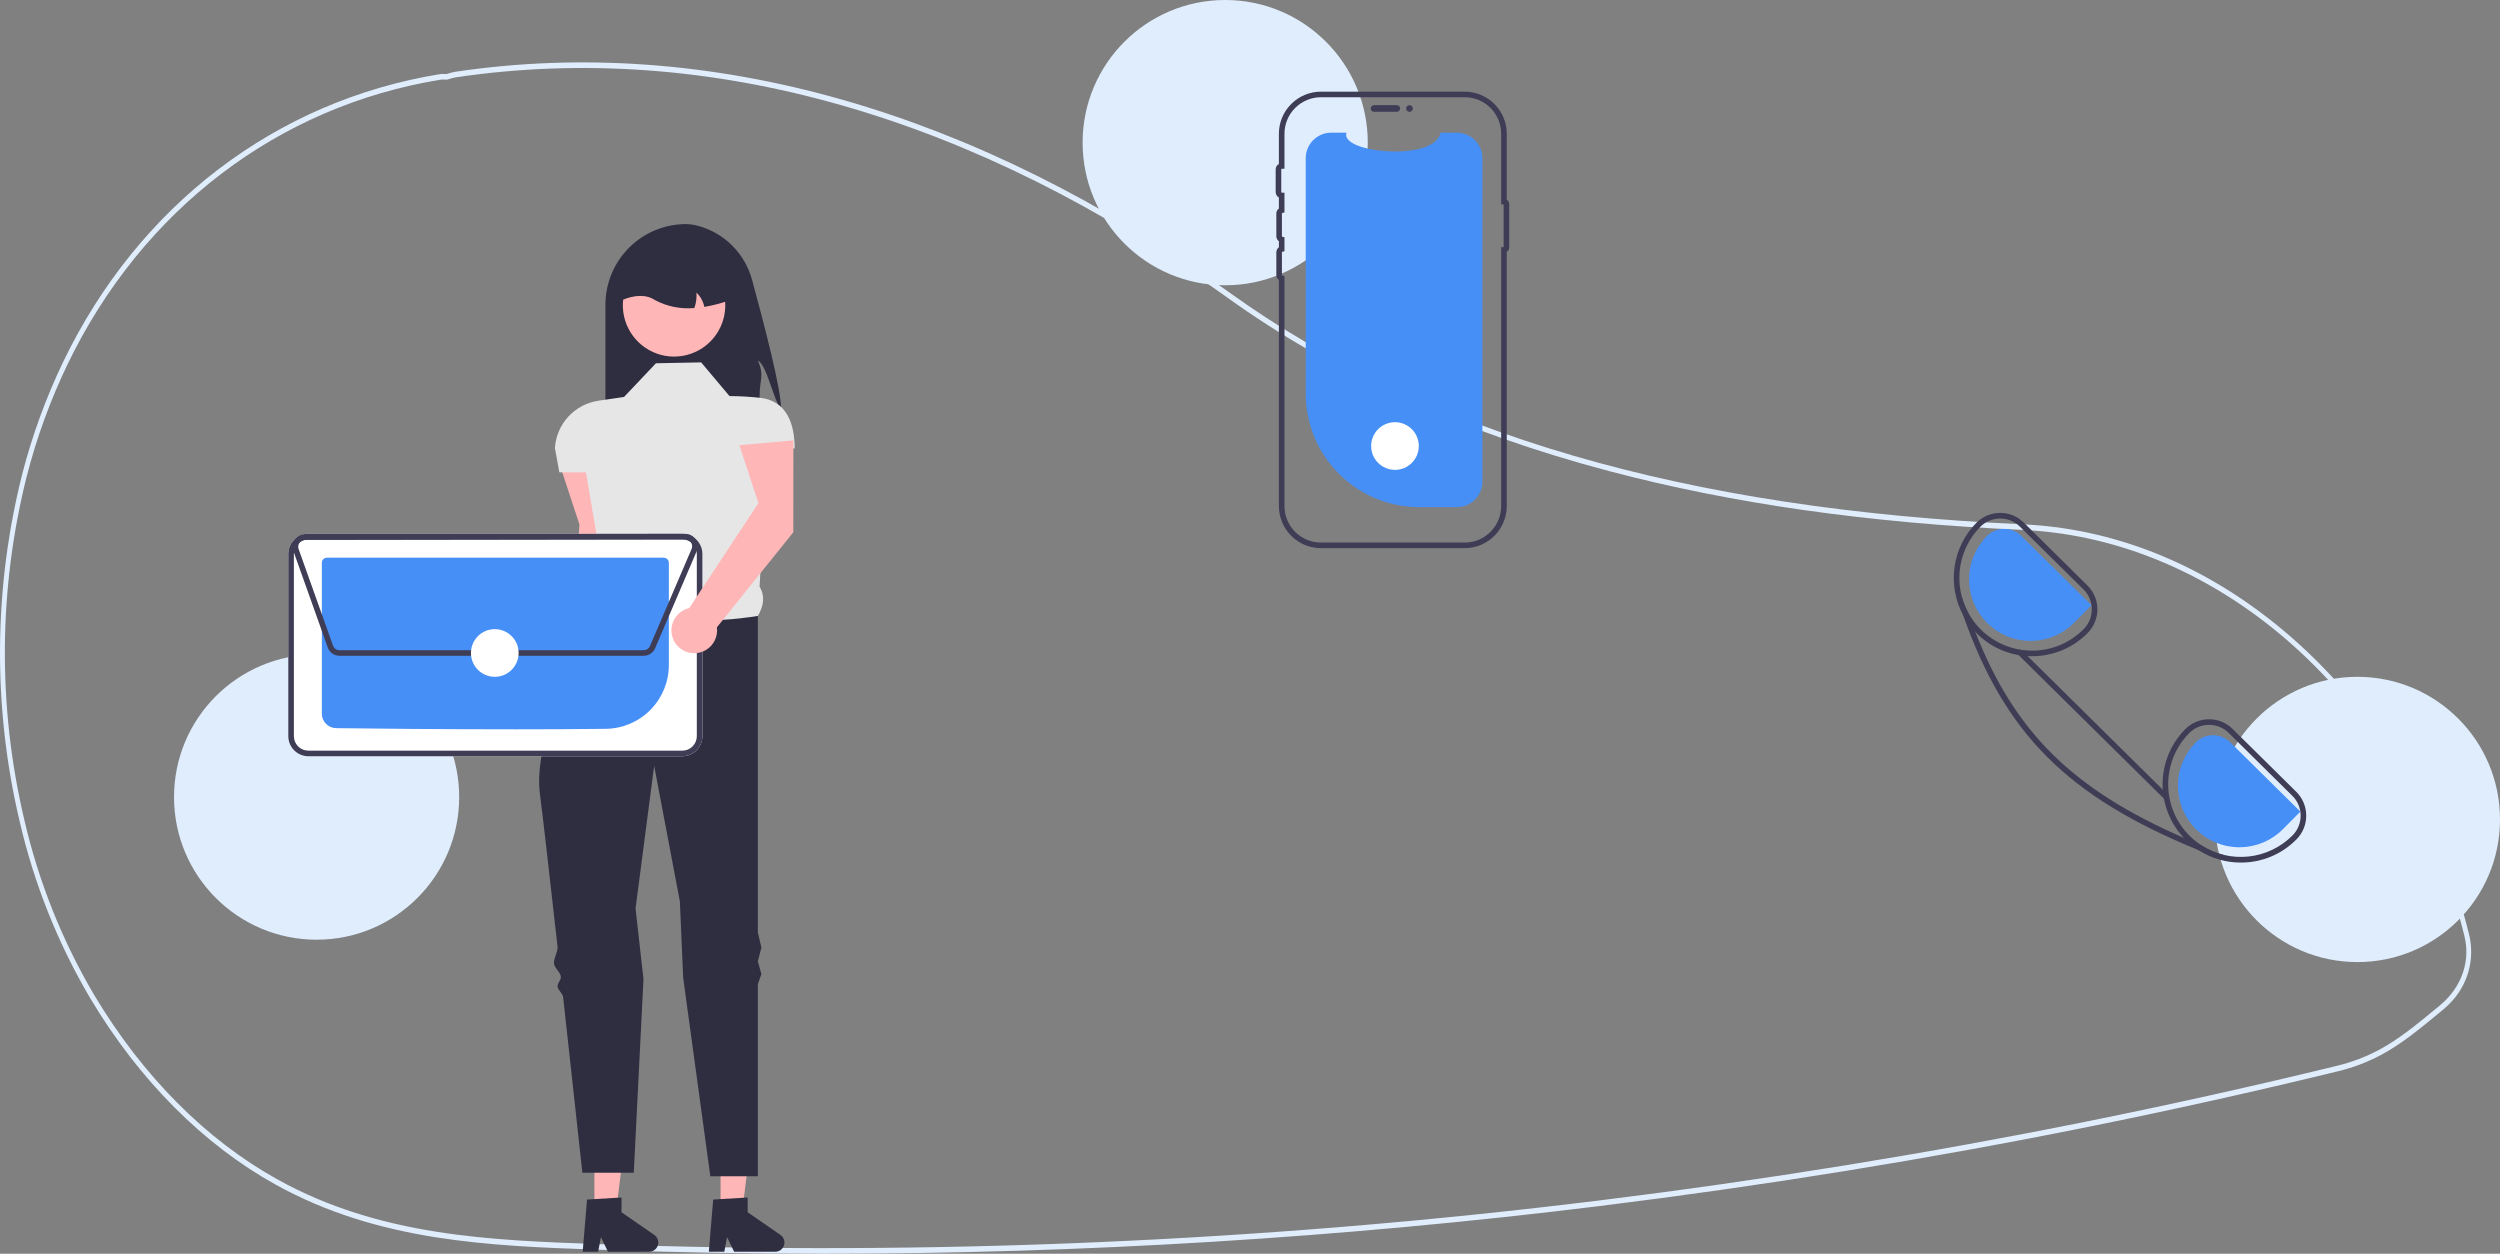 <svg width="670" height="336" viewBox="0 0 670 336" fill="none" xmlns="http://www.w3.org/2000/svg">
<rect x="0" y="0" width="670" height="336" fill="#808080" stroke="none"/>
<g clip-path="url(#clip0_703_5617)">
<path d="M220.644 336C200.428 336 180.241 335.638 160.085 334.914C131.284 333.879 101.502 332.809 73.822 317.451C54.458 306.708 37.308 289.471 24.227 267.604C15.484 252.783 9.073 236.703 5.219 219.931C-1.969 189.394 -1.724 157.577 5.933 127.155C8.617 116.724 12.316 106.582 16.978 96.874C37.164 55.055 73.983 26.983 117.994 19.857C118.357 19.809 118.725 19.802 119.09 19.833C119.288 19.844 119.485 19.855 119.686 19.847L119.945 19.764C120.609 19.534 121.291 19.358 121.983 19.241C189.859 9.132 261.614 29.586 329.485 78.389C381.963 116.128 451.511 136.451 542.103 140.517L543.389 140.584C568.608 142.033 593.002 152.434 613.937 170.665C634.601 188.658 650.115 212.664 658.804 240.089C659.872 243.433 660.851 246.913 661.714 250.433C662.518 253.704 662.461 257.128 661.55 260.371C660.638 263.614 658.903 266.566 656.514 268.939V268.946L656.288 269.178C655.745 269.718 655.174 270.236 654.589 270.719L653.902 271.285C648.113 276.056 643.54 279.825 638.068 282.752C634.418 284.691 630.536 286.157 626.516 287.115C604.439 292.5 582.02 297.492 559.882 301.954C516.887 310.626 472.76 317.78 428.726 323.216C359.692 331.732 290.201 336.001 220.644 336V336ZM118.575 21.314C118.44 21.313 118.305 21.322 118.171 21.342C74.572 28.401 38.102 56.198 18.115 97.603C13.499 107.215 9.837 117.256 7.18 127.584C-0.407 157.736 -0.649 189.271 6.475 219.536C10.291 236.148 16.639 252.074 25.298 266.754C38.251 288.406 55.225 305.47 74.386 316.099C101.819 331.321 131.46 332.386 160.126 333.415C249.781 336.619 339.549 332.711 428.587 321.726C472.593 316.293 516.691 309.144 559.658 300.476C581.781 296.018 604.184 291.03 626.246 285.648C630.169 284.715 633.958 283.284 637.52 281.392C642.882 278.524 647.411 274.791 653.145 270.066L653.832 269.5C654.334 269.085 654.827 268.641 655.299 268.18L655.434 268.038C660.147 263.287 661.979 257.019 660.462 250.841V250.84C659.608 247.357 658.639 243.914 657.582 240.605C639.833 184.581 593.917 144.988 543.327 142.082L542.048 142.014C500.666 140.157 464.454 135.011 431.348 126.282C391.826 115.861 357.322 100.175 328.796 79.66C261.184 31.044 189.729 10.667 122.149 20.728C121.518 20.837 120.897 20.998 120.292 21.209L119.825 21.34C119.56 21.352 119.295 21.349 119.03 21.33C118.874 21.322 118.723 21.314 118.575 21.314H118.575Z" fill="#E0EDFD"/>
<path d="M209.28 109.473C207.409 107.677 205.495 97.659 203.105 96.642C204.891 100.591 203.594 101.637 203.585 105.971C203.607 108.431 203.32 110.885 202.73 113.275H162.253V81.673C162.253 78.834 162.812 76.022 163.898 73.399C164.984 70.775 166.577 68.392 168.584 66.384C170.591 64.376 172.973 62.783 175.596 61.697C178.218 60.61 181.028 60.051 183.867 60.051C184.95 60.072 186.026 60.23 187.07 60.52C190.55 61.46 193.72 63.298 196.265 65.851C198.81 68.404 200.639 71.581 201.568 75.064C204.654 86.347 209.562 105.129 209.28 109.473Z" fill="#2F2E41"/>
<path d="M164.628 148.349L164.648 123.717L150.175 125.011L155.283 140.546L152.892 179.594C151.733 179.854 150.674 180.446 149.845 181.298C149.016 182.15 148.453 183.224 148.224 184.391C147.996 185.557 148.111 186.765 148.556 187.867C149.002 188.969 149.758 189.918 150.733 190.597C151.708 191.277 152.86 191.658 154.048 191.694C155.235 191.73 156.408 191.419 157.422 190.8C158.437 190.181 159.249 189.28 159.76 188.207C160.272 187.134 160.46 185.935 160.302 184.757L164.628 148.349Z" fill="#FFB6B6"/>
<path d="M193.112 324.366L198.959 324.365L201.74 301.803H193.11L193.112 324.366Z" fill="#FFB6B6"/>
<path d="M191.131 321.48L200.374 320.928V324.89L209.162 330.961C209.596 331.261 209.923 331.692 210.095 332.191C210.267 332.69 210.275 333.231 210.118 333.734C209.962 334.238 209.648 334.678 209.223 334.991C208.798 335.304 208.284 335.473 207.757 335.473H196.752L194.855 331.554L194.115 335.473H189.966L191.131 321.48Z" fill="#2F2E41"/>
<path d="M159.302 324.366L165.149 324.365L167.931 301.803H159.301L159.302 324.366Z" fill="#FFB6B6"/>
<path d="M157.322 321.48L166.565 320.928V324.89L175.353 330.961C175.787 331.261 176.114 331.692 176.286 332.191C176.458 332.69 176.466 333.231 176.309 333.734C176.152 334.238 175.838 334.678 175.413 334.991C174.989 335.304 174.475 335.473 173.947 335.473H162.943L161.046 331.554L160.305 335.473H156.156L157.322 321.48Z" fill="#2F2E41"/>
<path d="M187.905 97.117L175.791 97.355L167.241 106.384L160.386 107.39C157.285 107.845 154.434 109.351 152.31 111.656C150.186 113.961 148.917 116.926 148.715 120.055L149.903 126.58H157.028L161.15 150.792C159.547 154.878 159.438 158.103 162.728 159.37L172.941 178.616L203.105 165.072C204.635 162.441 205.125 159.799 203.561 157.229L205.718 120.165H212.968C212.968 113.233 210.625 107.389 203.738 106.617C201.003 106.321 198.255 106.164 195.505 106.146L187.905 97.117Z" fill="#E6E6E6"/>
<path d="M203.105 165.072C203.105 165.072 173.654 170.3 162.728 159.37C162.728 159.37 161.619 161.254 159.948 164.378C159.467 165.276 158.539 165.885 157.978 166.973C157.469 167.962 156.158 169.178 155.603 170.3C155.156 171.202 155.873 172.382 155.408 173.357C149.813 185.097 143.276 201.658 144.677 212.593C145.581 219.645 147.448 236.055 149.414 253.68C149.567 255.057 148.323 256.826 148.478 258.214C148.623 259.522 150.167 260.45 150.313 261.762C150.41 262.633 149.331 263.521 149.428 264.391C149.533 265.346 150.814 266.282 150.919 267.232C153.612 291.568 156.078 314.288 156.078 314.288H169.854L172.453 262.397L170.329 243.482L175.316 205.228L182.204 241.581L183.09 262.041L190.369 315.239H203.105V263.74L204.055 261.065L203.105 257.634L204.055 253.937L203.105 249.911V165.072Z" fill="#2F2E41"/>
<path d="M191.622 90.09C189.746 92.584 187.077 94.364 184.054 95.137C181.032 95.91 177.836 95.63 174.993 94.344C172.151 93.057 169.831 90.841 168.416 88.059C167.001 85.277 166.575 82.097 167.208 79.04C167.842 75.984 169.497 73.235 171.9 71.246C174.304 69.256 177.314 68.145 180.433 68.095C183.553 68.045 186.596 69.059 189.062 70.971C191.529 72.882 193.271 75.577 194.001 78.612C194.041 78.776 194.074 78.94 194.107 79.11C194.492 81.012 194.471 82.974 194.042 84.867C193.614 86.76 192.789 88.54 191.622 90.09V90.09Z" fill="#FFB6B6"/>
<path d="M188.76 82.253C188.468 80.79 187.732 79.454 186.651 78.427C186.757 79.829 186.563 81.237 186.08 82.557C182.469 82.877 178.842 82.158 175.625 80.485C173.203 78.841 170.12 78.983 166.529 80.485C166.528 78.738 166.872 77.007 167.541 75.393C168.209 73.778 169.189 72.311 170.424 71.076C171.659 69.84 173.125 68.86 174.739 68.192C176.353 67.523 178.082 67.179 179.829 67.179H182.204C185.732 67.18 189.114 68.582 191.609 71.077C194.103 73.572 195.504 76.956 195.505 80.485C193.313 81.272 191.056 81.863 188.76 82.253V82.253Z" fill="#2F2E41"/>
<path d="M84.85 251.841C105.953 251.841 123.061 234.727 123.061 213.615C123.061 192.504 105.953 175.39 84.85 175.39C63.746 175.39 46.639 192.504 46.639 213.615C46.639 234.727 63.746 251.841 84.85 251.841Z" fill="#E0EDFD"/>
<path d="M328.35 76.452C349.453 76.452 366.561 59.337 366.561 38.226C366.561 17.114 349.453 0 328.35 0C307.247 0 290.139 17.114 290.139 38.226C290.139 59.337 307.247 76.452 328.35 76.452Z" fill="#E0EDFD"/>
<path d="M631.789 257.838C652.892 257.838 670 240.723 670 219.612C670 198.5 652.892 181.386 631.789 181.386C610.686 181.386 593.578 198.5 593.578 219.612C593.578 240.723 610.686 257.838 631.789 257.838Z" fill="#E0EDFD"/>
<path d="M397.28 42.395V129.075C397.28 130.875 396.57 132.603 395.304 133.883C394.038 135.163 392.318 135.891 390.519 135.91C390.494 135.912 390.469 135.913 390.444 135.913H380.359C372.291 135.913 364.552 132.706 358.847 126.998C353.141 121.291 349.936 113.549 349.936 105.477V42.395C349.936 40.581 350.656 38.842 351.938 37.559C353.22 36.277 354.958 35.556 356.771 35.556H360.858C358.964 41.081 384.657 43.407 386.068 35.556H390.444C392.257 35.556 393.996 36.277 395.277 37.559C396.559 38.842 397.28 40.581 397.28 42.395V42.395Z" fill="#458FF6"/>
<path d="M367.353 29.075C367.353 28.837 367.448 28.609 367.616 28.441C367.784 28.273 368.011 28.179 368.249 28.179H374.34C374.578 28.179 374.805 28.274 374.972 28.442C375.14 28.61 375.234 28.837 375.234 29.075C375.234 29.312 375.14 29.54 374.972 29.707C374.805 29.875 374.578 29.97 374.34 29.971H368.249C368.011 29.971 367.784 29.876 367.616 29.708C367.448 29.54 367.353 29.312 367.353 29.075V29.075Z" fill="#3F3D56"/>
<path d="M392.537 146.908H354.014C351.026 146.904 348.16 145.715 346.047 143.601C343.933 141.487 342.745 138.62 342.741 135.63V75.037C342.53 74.885 342.357 74.685 342.239 74.453C342.12 74.222 342.058 73.965 342.058 73.704V67.61C342.058 67.35 342.12 67.093 342.239 66.861C342.357 66.629 342.53 66.429 342.741 66.277V64.642C342.53 64.49 342.357 64.29 342.239 64.058C342.12 63.826 342.058 63.569 342.058 63.309V57.215C342.058 56.954 342.12 56.697 342.239 56.465C342.357 56.234 342.53 56.033 342.741 55.882V52.926C342.48 52.785 342.262 52.577 342.11 52.322C341.958 52.067 341.878 51.776 341.879 51.479V45.385C341.878 45.089 341.958 44.797 342.11 44.543C342.262 44.288 342.48 44.079 342.741 43.939V35.839C342.745 32.849 343.933 29.982 346.047 27.868C348.16 25.754 351.026 24.565 354.014 24.561H392.537C395.525 24.565 398.391 25.754 400.504 27.868C402.618 29.982 403.806 32.849 403.81 35.839V53.495C404.013 53.622 404.18 53.798 404.296 54.008C404.412 54.217 404.473 54.453 404.473 54.693V66.312C404.473 66.552 404.412 66.788 404.296 66.997C404.18 67.207 404.013 67.383 403.81 67.511V135.63C403.806 138.62 402.618 141.487 400.504 143.601C398.391 145.715 395.525 146.904 392.537 146.908V146.908ZM354.014 26.061C351.423 26.063 348.938 27.095 347.106 28.928C345.273 30.761 344.242 33.246 344.239 35.839V45.214L343.519 45.242C343.481 45.243 343.446 45.258 343.42 45.285C343.393 45.312 343.378 45.348 343.378 45.385V51.479C343.378 51.517 343.393 51.552 343.42 51.579C343.446 51.606 343.481 51.622 343.519 51.623L344.239 51.651V56.934L343.67 57.075C343.638 57.082 343.61 57.1 343.589 57.125C343.569 57.151 343.558 57.182 343.557 57.215V63.309C343.558 63.341 343.569 63.373 343.589 63.398C343.61 63.423 343.638 63.441 343.67 63.449L344.239 63.589V67.33L343.67 67.47C343.638 67.478 343.61 67.496 343.589 67.521C343.569 67.546 343.558 67.578 343.557 67.61V73.704C343.558 73.737 343.569 73.768 343.589 73.793C343.61 73.819 343.638 73.837 343.67 73.844L344.239 73.985V135.63C344.242 138.223 345.273 140.708 347.106 142.541C348.938 144.374 351.423 145.406 354.014 145.408H392.537C395.128 145.405 397.613 144.374 399.445 142.541C401.277 140.708 402.308 138.223 402.311 135.63V66.227H402.975V54.778H402.311V35.839C402.308 33.246 401.277 30.761 399.445 28.928C397.613 27.095 395.128 26.063 392.537 26.06L354.014 26.061Z" fill="#3F3D56"/>
<path d="M377.745 29.971C378.239 29.971 378.64 29.57 378.64 29.075C378.64 28.58 378.239 28.179 377.745 28.179C377.25 28.179 376.849 28.58 376.849 29.075C376.849 29.57 377.25 29.971 377.745 29.971Z" fill="#3F3D56"/>
<path d="M182.873 202.675H82.635C81.212 202.671 79.847 202.104 78.841 201.097C77.834 200.09 77.267 198.725 77.263 197.301V148.44C77.267 147.016 77.834 145.652 78.84 144.644C79.847 143.637 81.211 143.07 82.634 143.066H182.872C184.295 143.07 185.659 143.637 186.666 144.644C187.673 145.651 188.24 147.015 188.244 148.44V197.3C188.24 198.725 187.673 200.089 186.667 201.096C185.66 202.103 184.296 202.671 182.873 202.675Z" fill="white"/>
<path d="M182.873 202.675H82.635C81.212 202.671 79.847 202.104 78.841 201.097C77.834 200.09 77.267 198.725 77.263 197.301V148.44C77.267 147.016 77.834 145.652 78.84 144.644C79.847 143.637 81.211 143.07 82.634 143.066H182.872C184.295 143.07 185.659 143.637 186.666 144.644C187.673 145.651 188.24 147.015 188.244 148.44V197.3C188.24 198.725 187.673 200.089 186.667 201.096C185.66 202.103 184.296 202.671 182.873 202.675ZM82.635 144.565C81.609 144.568 80.625 144.978 79.899 145.704C79.173 146.43 78.764 147.414 78.762 148.441V197.3C78.765 198.327 79.174 199.311 79.9 200.037C80.626 200.764 81.609 201.173 82.636 201.175H182.871C183.898 201.173 184.882 200.763 185.608 200.037C186.333 199.311 186.743 198.327 186.745 197.3V148.44C186.742 147.413 186.333 146.429 185.607 145.703C184.881 144.977 183.898 144.568 182.871 144.565L82.635 144.565Z" fill="#3F3D56"/>
<path d="M138.126 195.454C118.357 195.454 97.743 195.265 90.052 195.142C89.04 195.121 88.077 194.705 87.367 193.983C86.657 193.262 86.258 192.291 86.254 191.278V150.832C86.254 150.47 86.398 150.122 86.654 149.865C86.91 149.609 87.257 149.464 87.62 149.463H177.884C178.246 149.463 178.594 149.607 178.85 149.863C179.107 150.119 179.252 150.466 179.253 150.829V178.27C179.236 182.75 177.465 187.044 174.32 190.232C171.174 193.421 166.905 195.248 162.428 195.324C155.259 195.417 146.771 195.454 138.126 195.454Z" fill="#458FF6"/>
<path d="M172.526 175.749H90.965C90.282 175.747 89.616 175.535 89.058 175.142C88.5 174.748 88.076 174.192 87.845 173.549L78.614 147.641C78.436 147.141 78.38 146.606 78.452 146.08C78.524 145.555 78.721 145.054 79.026 144.62C79.331 144.186 79.736 143.832 80.206 143.587C80.676 143.343 81.199 143.214 81.729 143.213L183.679 143.071C184.163 143.071 184.642 143.177 185.081 143.381C185.521 143.586 185.91 143.885 186.221 144.256C186.533 144.628 186.759 145.063 186.884 145.531C187.009 146 187.03 146.49 186.945 146.967L187.023 147L186.731 147.684L186.728 147.691L175.568 173.741C175.314 174.337 174.89 174.846 174.349 175.203C173.808 175.56 173.174 175.75 172.526 175.749V175.749ZM183.683 144.57L81.732 144.712C81.441 144.713 81.155 144.783 80.897 144.917C80.64 145.051 80.418 145.245 80.251 145.483C80.084 145.72 79.976 145.995 79.937 146.283C79.897 146.57 79.928 146.864 80.025 147.137L89.256 173.045C89.383 173.397 89.615 173.702 89.921 173.917C90.227 174.133 90.592 174.249 90.966 174.25H172.526C172.881 174.251 173.228 174.146 173.524 173.951C173.82 173.755 174.052 173.477 174.191 173.151L185.351 147.1L185.9 147.335L185.351 147.1C185.469 146.824 185.517 146.523 185.49 146.224C185.464 145.925 185.363 145.637 185.198 145.386C185.033 145.135 184.808 144.93 184.543 144.787C184.279 144.645 183.983 144.57 183.683 144.57V144.57Z" fill="#3F3D56"/>
<path d="M132.601 181.389C136.129 181.389 138.988 178.528 138.988 175C138.988 171.471 136.129 168.611 132.601 168.611C129.074 168.611 126.215 171.471 126.215 175C126.215 178.528 129.074 181.389 132.601 181.389Z" fill="white"/>
<path d="M373.854 125.924C377.381 125.924 380.241 123.063 380.241 119.535C380.241 116.006 377.381 113.146 373.854 113.146C370.327 113.146 367.468 116.006 367.468 119.535C367.468 123.063 370.327 125.924 373.854 125.924Z" fill="white"/>
<path d="M615.403 212.206L598.343 195.357C597.513 194.53 596.528 193.876 595.444 193.431C594.36 192.986 593.199 192.759 592.027 192.764H591.967C590.787 192.767 589.619 193.005 588.531 193.463C587.443 193.921 586.457 194.59 585.629 195.432C581.814 199.294 579.645 204.485 579.576 209.914C579.508 215.343 581.546 220.587 585.262 224.544C585.442 224.738 585.629 224.926 585.816 225.113C586.854 226.145 587.999 227.062 589.233 227.849C592.605 230.029 596.538 231.182 600.554 231.169H600.681C603.437 231.16 606.164 230.604 608.704 229.534C611.244 228.463 613.546 226.9 615.478 224.933C617.153 223.234 618.085 220.94 618.071 218.554C618.057 216.169 617.097 213.886 615.403 212.206V212.206ZM614.414 223.877C611.247 227.069 607.076 229.071 602.606 229.546C598.135 230.021 593.637 228.94 589.87 226.485C588.792 225.772 587.786 224.956 586.865 224.049C583.189 220.417 581.106 215.473 581.074 210.305C581.041 205.136 583.063 200.166 586.693 196.489C587.383 195.785 588.206 195.226 589.114 194.844C590.022 194.462 590.997 194.264 591.982 194.263H592.027C593.003 194.259 593.969 194.448 594.872 194.819C595.774 195.189 596.595 195.734 597.287 196.421L614.347 213.278C615.759 214.675 616.56 216.576 616.572 218.563C616.585 220.55 615.809 222.461 614.414 223.877V223.877Z" fill="#3F3D56"/>
<path d="M559.428 156.906L542.368 140.049C540.689 138.382 538.418 137.45 536.052 137.456H536C534.818 137.461 533.648 137.699 532.559 138.159C531.47 138.618 530.483 139.289 529.654 140.132C526.5 143.336 524.456 147.466 523.819 151.917C523.183 156.368 523.988 160.906 526.117 164.866L526.125 164.874C527.003 166.493 528.094 167.988 529.369 169.318C529.511 169.483 529.676 169.648 529.841 169.813C533.759 173.703 539.058 175.881 544.579 175.869H544.713C547.47 175.858 550.197 175.3 552.736 174.228C555.276 173.157 557.579 171.592 559.511 169.626C560.34 168.785 560.996 167.789 561.441 166.695C561.886 165.601 562.111 164.43 562.103 163.249C562.095 162.068 561.855 160.9 561.396 159.811C560.937 158.723 560.269 157.736 559.428 156.906V156.906ZM558.439 168.576C556.646 170.401 554.509 171.853 552.152 172.847C549.795 173.842 547.264 174.359 544.706 174.37H544.579C540.737 174.369 536.981 173.231 533.784 171.1C530.587 168.968 528.091 165.939 526.611 162.393C525.13 158.846 524.731 154.941 525.463 151.168C526.195 147.395 528.026 143.923 530.725 141.188C532.122 139.776 534.022 138.975 536.008 138.963C537.995 138.95 539.905 139.726 541.319 141.121L558.379 157.97C559.791 159.37 560.59 161.273 560.601 163.261C560.612 165.249 559.835 167.161 558.439 168.576L558.439 168.576Z" fill="#3F3D56"/>
<path d="M616.494 217.504L597.686 198.92C596.452 197.704 594.787 197.028 593.056 197.038C591.324 197.049 589.668 197.746 588.45 198.978C586.926 200.518 585.72 202.343 584.902 204.35C584.084 206.356 583.669 208.504 583.681 210.671C583.694 212.838 584.133 214.981 584.973 216.978C585.814 218.976 587.04 220.787 588.581 222.31C590.123 223.833 591.949 225.037 593.955 225.853C595.962 226.669 598.11 227.082 600.276 227.067C602.442 227.053 604.584 226.611 606.579 225.768C608.574 224.924 610.384 223.696 611.904 222.152L616.494 217.504Z" fill="#458FF6"/>
<path d="M560.522 162.2L541.714 143.617C540.481 142.401 538.816 141.724 537.084 141.735C535.352 141.746 533.696 142.443 532.478 143.674C530.954 145.214 529.748 147.04 528.93 149.046C528.112 151.053 527.697 153.201 527.709 155.368C527.722 157.535 528.161 159.678 529.002 161.675C529.842 163.672 531.068 165.484 532.61 167.007C534.151 168.53 535.977 169.733 537.983 170.55C539.99 171.366 542.138 171.779 544.304 171.764C546.47 171.749 548.612 171.308 550.607 170.464C552.603 169.621 554.412 168.392 555.933 166.849L560.522 162.2Z" fill="#458FF6"/>
<path d="M595.826 229.078L595.376 230.262C593.264 229.461 591.216 228.656 589.233 227.849C554.109 213.511 537.341 196.729 526.125 164.874L526.117 164.866C525.585 163.367 525.069 161.833 524.567 160.264L525.75 159.882C526.146 161.391 526.725 162.846 527.474 164.214C528.088 165.961 528.72 167.662 529.369 169.318C539.911 196.204 555.457 211.569 585.262 224.544C586.76 225.196 588.296 225.843 589.87 226.485C591.697 227.676 593.71 228.552 595.826 229.078V229.078Z" fill="#3F3D56"/>
<path d="M542.056 174.505L541.002 175.572L579.916 214.021L580.969 212.954L542.056 174.505Z" fill="#3F3D56"/>
<path d="M212.606 142.646L212.626 118.015L198.152 119.308L203.26 134.843L184.719 162.961C183.559 163.222 182.501 163.814 181.672 164.666C180.843 165.517 180.28 166.592 180.051 167.759C179.822 168.925 179.937 170.133 180.383 171.235C180.828 172.337 181.585 173.286 182.56 173.965C183.535 174.644 184.686 175.025 185.874 175.061C187.062 175.097 188.234 174.787 189.249 174.168C190.263 173.549 191.076 172.647 191.587 171.574C192.098 170.501 192.286 169.303 192.129 168.125L212.606 142.646Z" fill="#FFB6B6"/>
</g>
<defs>
<clipPath id="clip0_703_5617">
<rect width="670" height="336" fill="white"/>
</clipPath>
</defs>
</svg>
